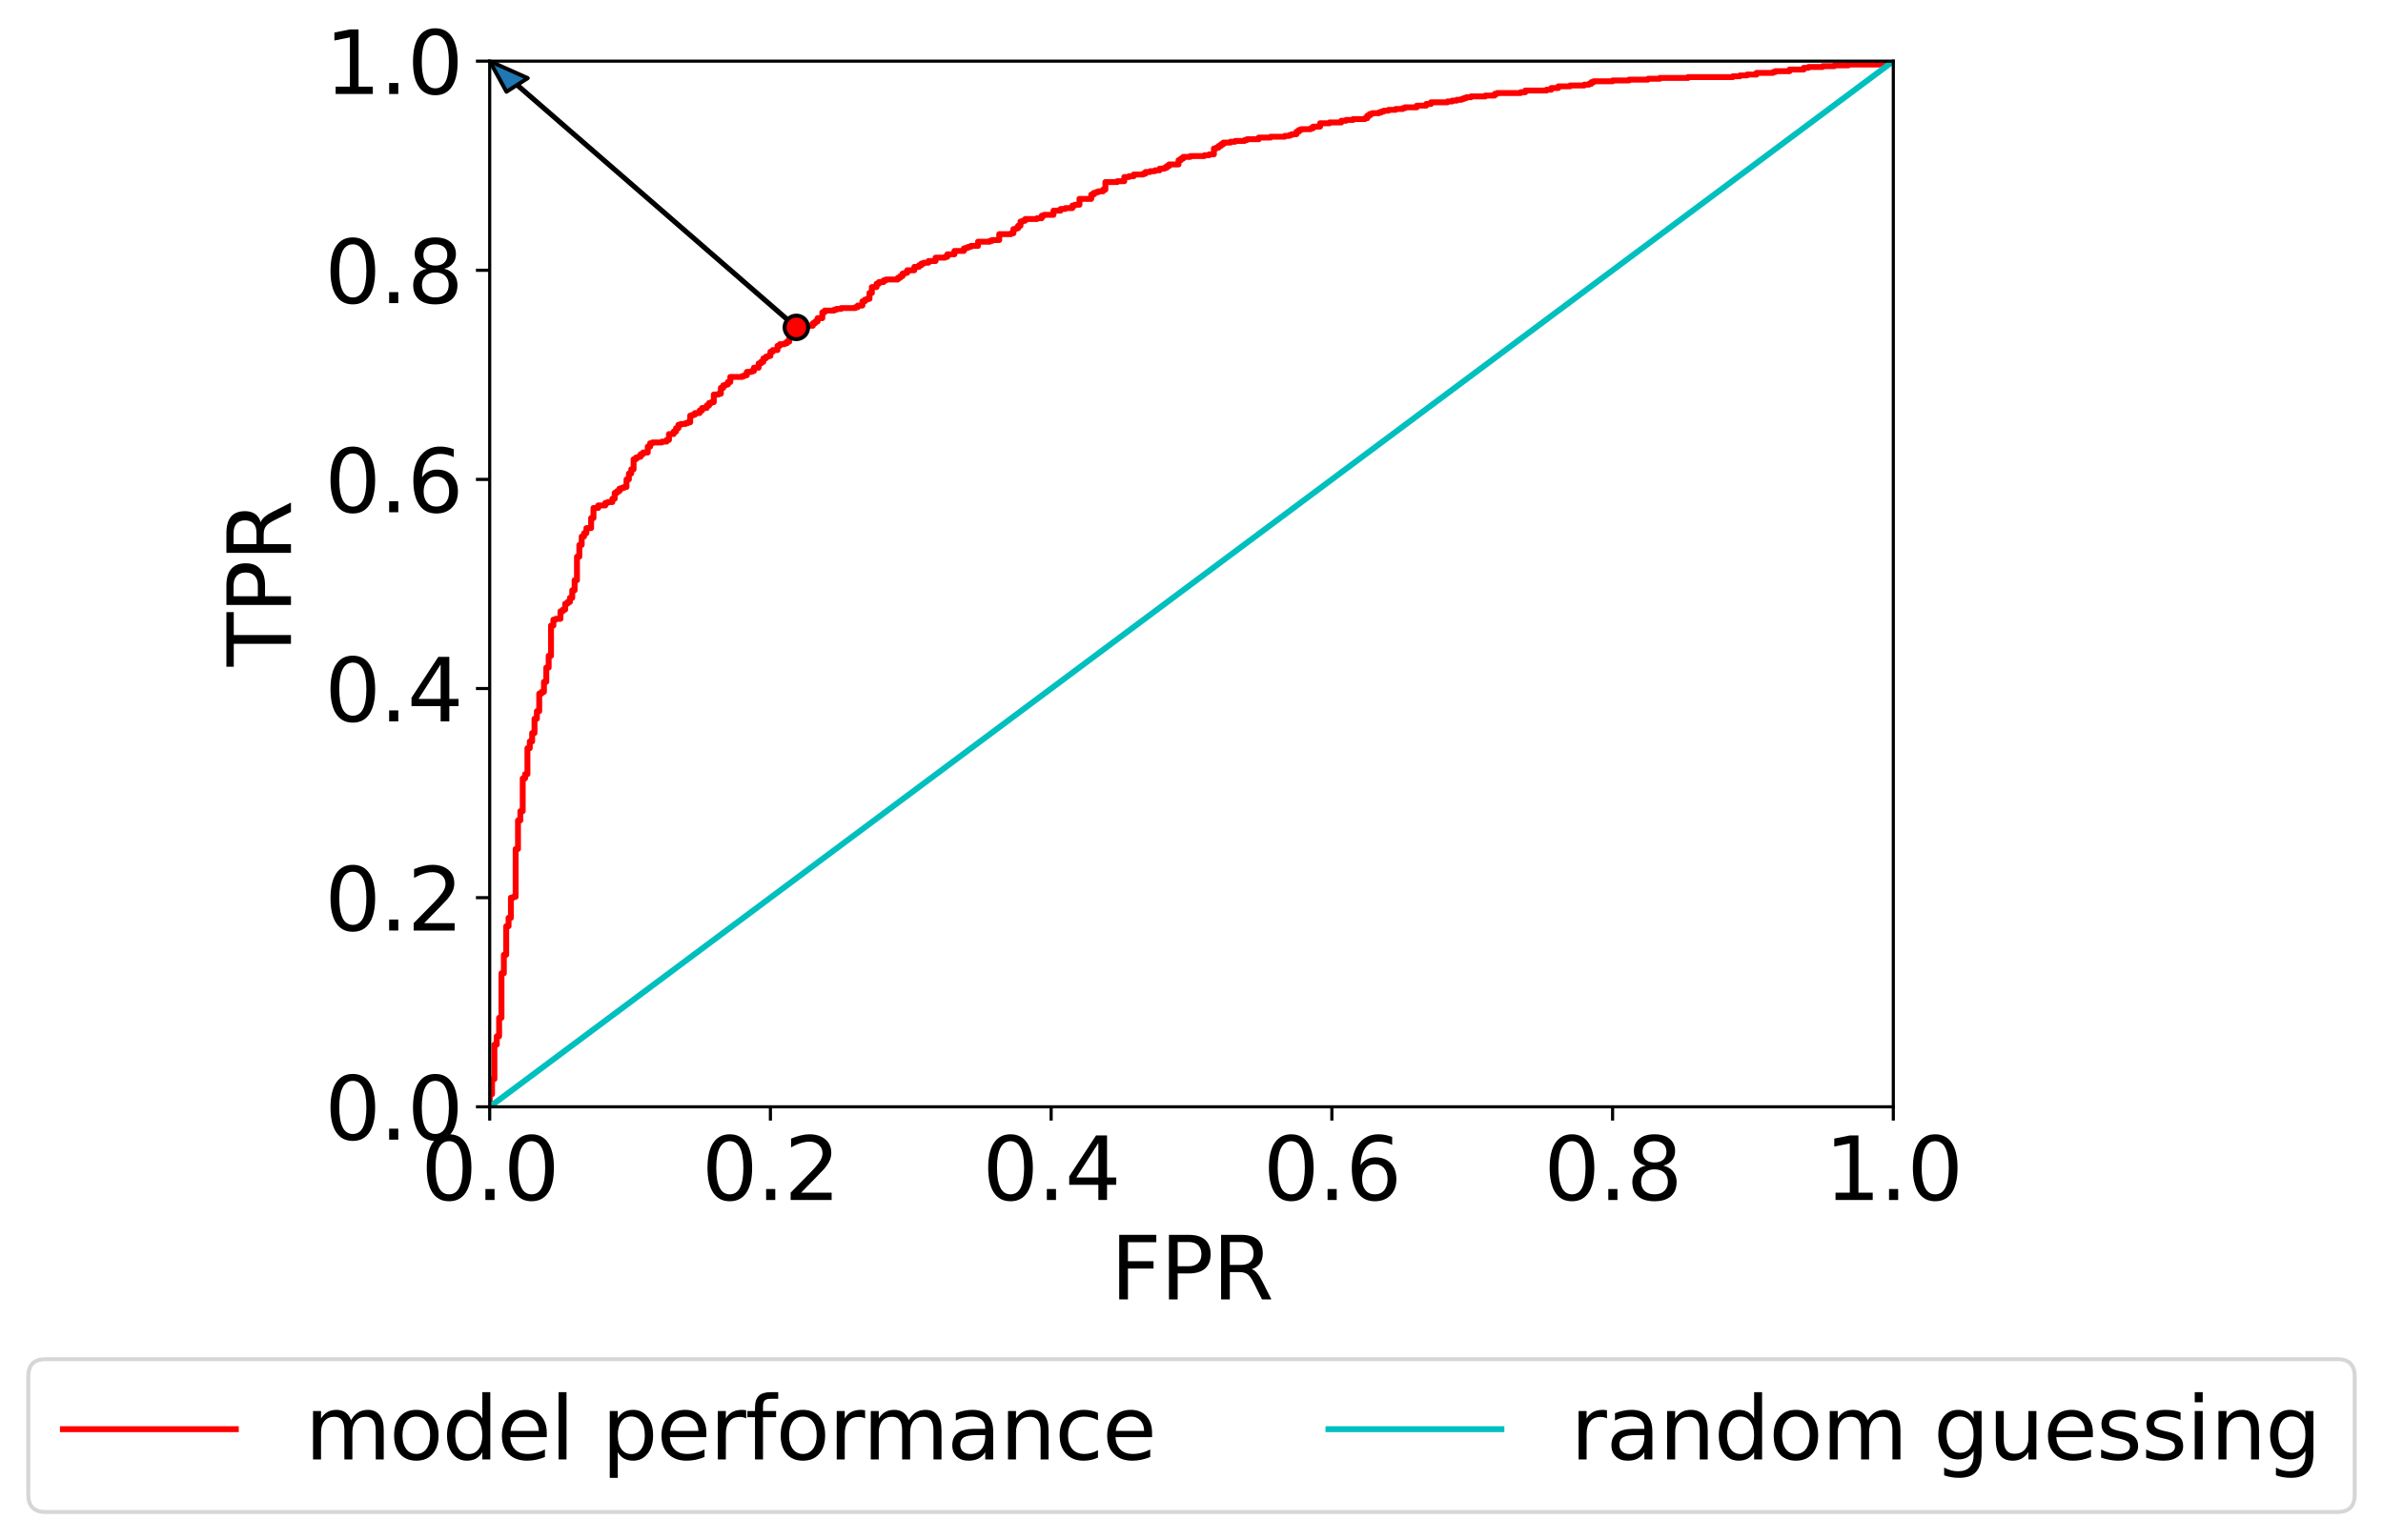 <?xml version="1.0" encoding="utf-8" standalone="no"?>
<!DOCTYPE svg PUBLIC "-//W3C//DTD SVG 1.1//EN"
  "http://www.w3.org/Graphics/SVG/1.1/DTD/svg11.dtd">
<svg xmlns:xlink="http://www.w3.org/1999/xlink" width="606.303pt" height="391.985pt" viewBox="0 0 606.303 391.985" xmlns="http://www.w3.org/2000/svg" version="1.1">
 <defs>
  <style type="text/css">*{stroke-linejoin: round; stroke-linecap: butt}</style>
 </defs>
 <g id="figure_1">
  <g id="patch_1">
   <path d="M -0 391.985 
L 606.303 391.985 
L 606.303 0 
L -0 0 
z
" style="fill: #ffffff"/>
  </g>
  <g id="axes_1">
   <g id="patch_2">
    <path d="M 124.592 281.67 
L 481.712 281.67 
L 481.712 15.558 
L 124.592 15.558 
z
" style="fill: #ffffff"/>
   </g>
   <g id="patch_3">
    <path d="M 124.592 15.558 
L 134.279 19.884 
L 131.704 21.53 
L 202.753 83.229 
L 202.482 83.402 
L 131.433 21.703 
L 128.858 23.35 
z
" clip-path="url(#p0cc6bc25bf)" style="fill: #1f77b4; stroke: #000000; stroke-linejoin: miter"/>
   </g>
   <g id="matplotlib.axis_1">
    <g id="xtick_1">
     <g id="line2d_1">
      <defs>
       <path id="m8f58a85fc0" d="M 0 0 
L 0 3.5 
" style="stroke: #000000; stroke-width: 0.8"/>
      </defs>
      <g>
       <use xlink:href="#m8f58a85fc0" x="124.592" y="281.67" style="stroke: #000000; stroke-width: 0.8"/>
      </g>
     </g>
     <g id="text_1">
      <!-- 0.0 -->
      <g transform="translate(107.098 305.387) scale(0.22 -0.22)">
       <defs>
        <path id="DejaVuSans-30" d="M 2034 4250 
Q 1547 4250 1301 3770 
Q 1056 3291 1056 2328 
Q 1056 1369 1301 889 
Q 1547 409 2034 409 
Q 2525 409 2770 889 
Q 3016 1369 3016 2328 
Q 3016 3291 2770 3770 
Q 2525 4250 2034 4250 
z
M 2034 4750 
Q 2819 4750 3233 4129 
Q 3647 3509 3647 2328 
Q 3647 1150 3233 529 
Q 2819 -91 2034 -91 
Q 1250 -91 836 529 
Q 422 1150 422 2328 
Q 422 3509 836 4129 
Q 1250 4750 2034 4750 
z
" transform="scale(0.016)"/>
        <path id="DejaVuSans-2e" d="M 684 794 
L 1344 794 
L 1344 0 
L 684 0 
L 684 794 
z
" transform="scale(0.016)"/>
       </defs>
       <use xlink:href="#DejaVuSans-30"/>
       <use xlink:href="#DejaVuSans-2e" x="63.623"/>
       <use xlink:href="#DejaVuSans-30" x="95.41"/>
      </g>
     </g>
    </g>
    <g id="xtick_2">
     <g id="line2d_2">
      <g>
       <use xlink:href="#m8f58a85fc0" x="196.016" y="281.67" style="stroke: #000000; stroke-width: 0.8"/>
      </g>
     </g>
     <g id="text_2">
      <!-- 0.2 -->
      <g transform="translate(178.522 305.387) scale(0.22 -0.22)">
       <defs>
        <path id="DejaVuSans-32" d="M 1228 531 
L 3431 531 
L 3431 0 
L 469 0 
L 469 531 
Q 828 903 1448 1529 
Q 2069 2156 2228 2338 
Q 2531 2678 2651 2914 
Q 2772 3150 2772 3378 
Q 2772 3750 2511 3984 
Q 2250 4219 1831 4219 
Q 1534 4219 1204 4116 
Q 875 4013 500 3803 
L 500 4441 
Q 881 4594 1212 4672 
Q 1544 4750 1819 4750 
Q 2544 4750 2975 4387 
Q 3406 4025 3406 3419 
Q 3406 3131 3298 2873 
Q 3191 2616 2906 2266 
Q 2828 2175 2409 1742 
Q 1991 1309 1228 531 
z
" transform="scale(0.016)"/>
       </defs>
       <use xlink:href="#DejaVuSans-30"/>
       <use xlink:href="#DejaVuSans-2e" x="63.623"/>
       <use xlink:href="#DejaVuSans-32" x="95.41"/>
      </g>
     </g>
    </g>
    <g id="xtick_3">
     <g id="line2d_3">
      <g>
       <use xlink:href="#m8f58a85fc0" x="267.44" y="281.67" style="stroke: #000000; stroke-width: 0.8"/>
      </g>
     </g>
     <g id="text_3">
      <!-- 0.4 -->
      <g transform="translate(249.946 305.387) scale(0.22 -0.22)">
       <defs>
        <path id="DejaVuSans-34" d="M 2419 4116 
L 825 1625 
L 2419 1625 
L 2419 4116 
z
M 2253 4666 
L 3047 4666 
L 3047 1625 
L 3713 1625 
L 3713 1100 
L 3047 1100 
L 3047 0 
L 2419 0 
L 2419 1100 
L 313 1100 
L 313 1709 
L 2253 4666 
z
" transform="scale(0.016)"/>
       </defs>
       <use xlink:href="#DejaVuSans-30"/>
       <use xlink:href="#DejaVuSans-2e" x="63.623"/>
       <use xlink:href="#DejaVuSans-34" x="95.41"/>
      </g>
     </g>
    </g>
    <g id="xtick_4">
     <g id="line2d_4">
      <g>
       <use xlink:href="#m8f58a85fc0" x="338.864" y="281.67" style="stroke: #000000; stroke-width: 0.8"/>
      </g>
     </g>
     <g id="text_4">
      <!-- 0.6 -->
      <g transform="translate(321.37 305.387) scale(0.22 -0.22)">
       <defs>
        <path id="DejaVuSans-36" d="M 2113 2584 
Q 1688 2584 1439 2293 
Q 1191 2003 1191 1497 
Q 1191 994 1439 701 
Q 1688 409 2113 409 
Q 2538 409 2786 701 
Q 3034 994 3034 1497 
Q 3034 2003 2786 2293 
Q 2538 2584 2113 2584 
z
M 3366 4563 
L 3366 3988 
Q 3128 4100 2886 4159 
Q 2644 4219 2406 4219 
Q 1781 4219 1451 3797 
Q 1122 3375 1075 2522 
Q 1259 2794 1537 2939 
Q 1816 3084 2150 3084 
Q 2853 3084 3261 2657 
Q 3669 2231 3669 1497 
Q 3669 778 3244 343 
Q 2819 -91 2113 -91 
Q 1303 -91 875 529 
Q 447 1150 447 2328 
Q 447 3434 972 4092 
Q 1497 4750 2381 4750 
Q 2619 4750 2861 4703 
Q 3103 4656 3366 4563 
z
" transform="scale(0.016)"/>
       </defs>
       <use xlink:href="#DejaVuSans-30"/>
       <use xlink:href="#DejaVuSans-2e" x="63.623"/>
       <use xlink:href="#DejaVuSans-36" x="95.41"/>
      </g>
     </g>
    </g>
    <g id="xtick_5">
     <g id="line2d_5">
      <g>
       <use xlink:href="#m8f58a85fc0" x="410.288" y="281.67" style="stroke: #000000; stroke-width: 0.8"/>
      </g>
     </g>
     <g id="text_5">
      <!-- 0.8 -->
      <g transform="translate(392.794 305.387) scale(0.22 -0.22)">
       <defs>
        <path id="DejaVuSans-38" d="M 2034 2216 
Q 1584 2216 1326 1975 
Q 1069 1734 1069 1313 
Q 1069 891 1326 650 
Q 1584 409 2034 409 
Q 2484 409 2743 651 
Q 3003 894 3003 1313 
Q 3003 1734 2745 1975 
Q 2488 2216 2034 2216 
z
M 1403 2484 
Q 997 2584 770 2862 
Q 544 3141 544 3541 
Q 544 4100 942 4425 
Q 1341 4750 2034 4750 
Q 2731 4750 3128 4425 
Q 3525 4100 3525 3541 
Q 3525 3141 3298 2862 
Q 3072 2584 2669 2484 
Q 3125 2378 3379 2068 
Q 3634 1759 3634 1313 
Q 3634 634 3220 271 
Q 2806 -91 2034 -91 
Q 1263 -91 848 271 
Q 434 634 434 1313 
Q 434 1759 690 2068 
Q 947 2378 1403 2484 
z
M 1172 3481 
Q 1172 3119 1398 2916 
Q 1625 2713 2034 2713 
Q 2441 2713 2670 2916 
Q 2900 3119 2900 3481 
Q 2900 3844 2670 4047 
Q 2441 4250 2034 4250 
Q 1625 4250 1398 4047 
Q 1172 3844 1172 3481 
z
" transform="scale(0.016)"/>
       </defs>
       <use xlink:href="#DejaVuSans-30"/>
       <use xlink:href="#DejaVuSans-2e" x="63.623"/>
       <use xlink:href="#DejaVuSans-38" x="95.41"/>
      </g>
     </g>
    </g>
    <g id="xtick_6">
     <g id="line2d_6">
      <g>
       <use xlink:href="#m8f58a85fc0" x="481.712" y="281.67" style="stroke: #000000; stroke-width: 0.8"/>
      </g>
     </g>
     <g id="text_6">
      <!-- 1.0 -->
      <g transform="translate(464.218 305.387) scale(0.22 -0.22)">
       <defs>
        <path id="DejaVuSans-31" d="M 794 531 
L 1825 531 
L 1825 4091 
L 703 3866 
L 703 4441 
L 1819 4666 
L 2450 4666 
L 2450 531 
L 3481 531 
L 3481 0 
L 794 0 
L 794 531 
z
" transform="scale(0.016)"/>
       </defs>
       <use xlink:href="#DejaVuSans-31"/>
       <use xlink:href="#DejaVuSans-2e" x="63.623"/>
       <use xlink:href="#DejaVuSans-30" x="95.41"/>
      </g>
     </g>
    </g>
    <g id="text_7">
     <!-- FPR -->
     <g transform="translate(282.549 330.679) scale(0.22 -0.22)">
      <defs>
       <path id="DejaVuSans-46" d="M 628 4666 
L 3309 4666 
L 3309 4134 
L 1259 4134 
L 1259 2759 
L 3109 2759 
L 3109 2228 
L 1259 2228 
L 1259 0 
L 628 0 
L 628 4666 
z
" transform="scale(0.016)"/>
       <path id="DejaVuSans-50" d="M 1259 4147 
L 1259 2394 
L 2053 2394 
Q 2494 2394 2734 2622 
Q 2975 2850 2975 3272 
Q 2975 3691 2734 3919 
Q 2494 4147 2053 4147 
L 1259 4147 
z
M 628 4666 
L 2053 4666 
Q 2838 4666 3239 4311 
Q 3641 3956 3641 3272 
Q 3641 2581 3239 2228 
Q 2838 1875 2053 1875 
L 1259 1875 
L 1259 0 
L 628 0 
L 628 4666 
z
" transform="scale(0.016)"/>
       <path id="DejaVuSans-52" d="M 2841 2188 
Q 3044 2119 3236 1894 
Q 3428 1669 3622 1275 
L 4263 0 
L 3584 0 
L 2988 1197 
Q 2756 1666 2539 1819 
Q 2322 1972 1947 1972 
L 1259 1972 
L 1259 0 
L 628 0 
L 628 4666 
L 2053 4666 
Q 2853 4666 3247 4331 
Q 3641 3997 3641 3322 
Q 3641 2881 3436 2590 
Q 3231 2300 2841 2188 
z
M 1259 4147 
L 1259 2491 
L 2053 2491 
Q 2509 2491 2742 2702 
Q 2975 2913 2975 3322 
Q 2975 3731 2742 3939 
Q 2509 4147 2053 4147 
L 1259 4147 
z
" transform="scale(0.016)"/>
      </defs>
      <use xlink:href="#DejaVuSans-46"/>
      <use xlink:href="#DejaVuSans-50" x="57.52"/>
      <use xlink:href="#DejaVuSans-52" x="117.822"/>
     </g>
    </g>
   </g>
   <g id="matplotlib.axis_2">
    <g id="ytick_1">
     <g id="line2d_7">
      <defs>
       <path id="m11c15351ba" d="M 0 0 
L -3.5 0 
" style="stroke: #000000; stroke-width: 0.8"/>
      </defs>
      <g>
       <use xlink:href="#m11c15351ba" x="124.592" y="281.67" style="stroke: #000000; stroke-width: 0.8"/>
      </g>
     </g>
     <g id="text_8">
      <!-- 0.0 -->
      <g transform="translate(82.605 290.029) scale(0.22 -0.22)">
       <use xlink:href="#DejaVuSans-30"/>
       <use xlink:href="#DejaVuSans-2e" x="63.623"/>
       <use xlink:href="#DejaVuSans-30" x="95.41"/>
      </g>
     </g>
    </g>
    <g id="ytick_2">
     <g id="line2d_8">
      <g>
       <use xlink:href="#m11c15351ba" x="124.592" y="228.448" style="stroke: #000000; stroke-width: 0.8"/>
      </g>
     </g>
     <g id="text_9">
      <!-- 0.2 -->
      <g transform="translate(82.605 236.806) scale(0.22 -0.22)">
       <use xlink:href="#DejaVuSans-30"/>
       <use xlink:href="#DejaVuSans-2e" x="63.623"/>
       <use xlink:href="#DejaVuSans-32" x="95.41"/>
      </g>
     </g>
    </g>
    <g id="ytick_3">
     <g id="line2d_9">
      <g>
       <use xlink:href="#m11c15351ba" x="124.592" y="175.225" style="stroke: #000000; stroke-width: 0.8"/>
      </g>
     </g>
     <g id="text_10">
      <!-- 0.4 -->
      <g transform="translate(82.605 183.584) scale(0.22 -0.22)">
       <use xlink:href="#DejaVuSans-30"/>
       <use xlink:href="#DejaVuSans-2e" x="63.623"/>
       <use xlink:href="#DejaVuSans-34" x="95.41"/>
      </g>
     </g>
    </g>
    <g id="ytick_4">
     <g id="line2d_10">
      <g>
       <use xlink:href="#m11c15351ba" x="124.592" y="122.003" style="stroke: #000000; stroke-width: 0.8"/>
      </g>
     </g>
     <g id="text_11">
      <!-- 0.6 -->
      <g transform="translate(82.605 130.361) scale(0.22 -0.22)">
       <use xlink:href="#DejaVuSans-30"/>
       <use xlink:href="#DejaVuSans-2e" x="63.623"/>
       <use xlink:href="#DejaVuSans-36" x="95.41"/>
      </g>
     </g>
    </g>
    <g id="ytick_5">
     <g id="line2d_11">
      <g>
       <use xlink:href="#m11c15351ba" x="124.592" y="68.781" style="stroke: #000000; stroke-width: 0.8"/>
      </g>
     </g>
     <g id="text_12">
      <!-- 0.8 -->
      <g transform="translate(82.605 77.139) scale(0.22 -0.22)">
       <use xlink:href="#DejaVuSans-30"/>
       <use xlink:href="#DejaVuSans-2e" x="63.623"/>
       <use xlink:href="#DejaVuSans-38" x="95.41"/>
      </g>
     </g>
    </g>
    <g id="ytick_6">
     <g id="line2d_12">
      <g>
       <use xlink:href="#m11c15351ba" x="124.592" y="15.558" style="stroke: #000000; stroke-width: 0.8"/>
      </g>
     </g>
     <g id="text_13">
      <!-- 1.0 -->
      <g transform="translate(82.605 23.917) scale(0.22 -0.22)">
       <use xlink:href="#DejaVuSans-31"/>
       <use xlink:href="#DejaVuSans-2e" x="63.623"/>
       <use xlink:href="#DejaVuSans-30" x="95.41"/>
      </g>
     </g>
    </g>
    <g id="text_14">
     <!-- TPR -->
     <g transform="translate(74.029 169.609) rotate(-90) scale(0.22 -0.22)">
      <defs>
       <path id="DejaVuSans-54" d="M -19 4666 
L 3928 4666 
L 3928 4134 
L 2272 4134 
L 2272 0 
L 1638 0 
L 1638 4134 
L -19 4134 
L -19 4666 
z
" transform="scale(0.016)"/>
      </defs>
      <use xlink:href="#DejaVuSans-54"/>
      <use xlink:href="#DejaVuSans-50" x="61.084"/>
      <use xlink:href="#DejaVuSans-52" x="121.387"/>
     </g>
    </g>
   </g>
   <g id="line2d_13">
    <path d="M 124.592 281.67 
L 124.592 278.464 
L 125.192 278.464 
L 125.192 274.617 
L 125.792 274.617 
L 125.792 265.853 
L 126.392 265.853 
L 126.392 263.716 
L 126.992 263.716 
L 126.992 259.013 
L 127.593 259.013 
L 127.593 247.685 
L 128.193 247.685 
L 128.193 242.983 
L 128.793 242.983 
L 128.793 235.715 
L 129.393 235.715 
L 129.393 233.578 
L 129.993 233.578 
L 129.993 228.448 
L 130.594 228.448 
L 130.594 228.234 
L 131.194 228.234 
L 131.194 216.051 
L 131.794 216.051 
L 131.794 208.783 
L 132.394 208.783 
L 132.394 206.432 
L 132.994 206.432 
L 132.994 198.096 
L 133.595 198.096 
L 133.595 197.027 
L 134.195 197.027 
L 134.195 190.401 
L 134.795 190.401 
L 134.795 188.691 
L 135.395 188.691 
L 135.395 186.554 
L 135.995 186.554 
L 135.995 182.92 
L 136.596 182.92 
L 136.596 180.997 
L 137.196 180.997 
L 137.196 176.508 
L 137.796 176.508 
L 137.796 176.08 
L 138.396 176.08 
L 138.396 173.516 
L 138.996 173.516 
L 138.996 169.882 
L 139.597 169.882 
L 139.597 166.889 
L 140.197 166.889 
L 140.197 159.195 
L 140.797 159.195 
L 140.797 157.698 
L 141.397 157.698 
L 141.397 157.485 
L 142.598 157.485 
L 142.598 155.561 
L 143.198 155.561 
L 143.198 155.133 
L 143.798 155.133 
L 143.798 153.637 
L 144.398 153.637 
L 144.398 153.21 
L 144.998 153.21 
L 144.998 152.141 
L 145.599 152.141 
L 145.599 150.217 
L 146.199 150.217 
L 146.199 147.652 
L 146.799 147.652 
L 146.799 141.668 
L 147.399 141.668 
L 147.399 138.675 
L 147.999 138.675 
L 147.999 136.538 
L 148.6 136.538 
L 148.6 135.683 
L 149.2 135.683 
L 149.2 134.4 
L 150.4 134.4 
L 150.4 131.835 
L 151 131.835 
L 151 129.27 
L 152.201 129.27 
L 152.201 128.629 
L 154.001 128.629 
L 154.001 127.988 
L 154.602 127.988 
L 154.602 127.774 
L 155.802 127.774 
L 155.802 126.919 
L 156.402 126.919 
L 156.402 125.423 
L 157.002 125.423 
L 157.002 124.996 
L 157.603 124.996 
L 157.603 124.354 
L 158.203 124.354 
L 158.203 124.141 
L 158.803 124.141 
L 158.803 123.927 
L 159.403 123.927 
L 159.403 122.003 
L 160.003 122.003 
L 160.003 120.507 
L 160.604 120.507 
L 160.604 119.438 
L 161.204 119.438 
L 161.204 116.873 
L 161.804 116.873 
L 161.804 116.446 
L 162.404 116.446 
L 162.404 116.232 
L 163.004 116.232 
L 163.004 115.591 
L 163.605 115.591 
L 163.605 115.163 
L 164.805 115.163 
L 164.805 113.667 
L 165.405 113.667 
L 165.405 112.812 
L 166.005 112.812 
L 166.005 112.598 
L 168.406 112.598 
L 168.406 112.385 
L 169.607 112.385 
L 169.607 111.957 
L 170.207 111.957 
L 170.207 110.461 
L 171.407 110.461 
L 171.407 109.82 
L 172.007 109.82 
L 172.007 108.965 
L 172.608 108.965 
L 172.608 108.11 
L 173.208 108.11 
L 173.208 107.896 
L 174.408 107.896 
L 174.408 107.682 
L 175.009 107.682 
L 175.009 107.468 
L 175.609 107.468 
L 175.609 105.758 
L 176.209 105.758 
L 176.209 105.545 
L 176.809 105.545 
L 176.809 105.117 
L 178.01 105.117 
L 178.01 104.476 
L 178.61 104.476 
L 178.61 103.835 
L 179.81 103.835 
L 179.81 103.194 
L 180.41 103.194 
L 180.41 102.552 
L 181.011 102.552 
L 181.011 102.339 
L 181.611 102.339 
L 181.611 100.415 
L 182.811 100.415 
L 182.811 100.201 
L 183.411 100.201 
L 183.411 98.705 
L 184.012 98.705 
L 184.012 98.064 
L 184.612 98.064 
L 184.612 97.85 
L 185.212 97.85 
L 185.212 97.209 
L 185.812 97.209 
L 185.812 95.926 
L 188.813 95.926 
L 188.813 95.712 
L 189.413 95.712 
L 189.413 95.499 
L 190.014 95.499 
L 190.014 94.644 
L 191.214 94.644 
L 191.214 94.43 
L 191.814 94.43 
L 191.814 93.575 
L 193.015 93.575 
L 193.015 92.506 
L 193.615 92.506 
L 193.615 92.079 
L 194.215 92.079 
L 194.215 91.224 
L 194.815 91.224 
L 194.815 90.796 
L 195.415 90.796 
L 195.415 90.583 
L 196.016 90.583 
L 196.016 89.514 
L 196.616 89.514 
L 196.616 89.086 
L 197.816 89.086 
L 197.816 88.018 
L 198.416 88.018 
L 198.416 87.59 
L 199.617 87.59 
L 199.617 87.376 
L 200.217 87.376 
L 200.217 86.949 
L 200.817 86.949 
L 200.817 85.88 
L 201.417 85.88 
L 201.417 84.812 
L 202.018 84.812 
L 202.018 83.957 
L 202.618 83.957 
L 202.618 83.315 
L 204.418 83.315 
L 204.418 82.888 
L 206.819 82.888 
L 206.819 82.247 
L 207.419 82.247 
L 207.419 81.819 
L 208.02 81.819 
L 208.02 80.964 
L 209.22 80.964 
L 209.22 79.468 
L 209.82 79.468 
L 209.82 79.04 
L 212.221 79.04 
L 212.221 78.827 
L 212.821 78.827 
L 212.821 78.613 
L 214.022 78.613 
L 214.022 78.399 
L 217.623 78.399 
L 217.623 78.185 
L 218.223 78.185 
L 218.223 77.758 
L 219.423 77.758 
L 219.423 76.689 
L 220.024 76.689 
L 220.024 76.262 
L 220.624 76.262 
L 220.624 76.048 
L 221.224 76.048 
L 221.224 74.552 
L 221.824 74.552 
L 221.824 73.056 
L 223.025 73.056 
L 223.025 72.201 
L 223.625 72.201 
L 223.625 71.773 
L 224.825 71.773 
L 224.825 71.346 
L 225.425 71.346 
L 225.425 71.132 
L 228.426 71.132 
L 228.426 70.704 
L 229.027 70.704 
L 229.027 70.277 
L 229.627 70.277 
L 229.627 69.636 
L 230.227 69.636 
L 230.227 69.422 
L 230.827 69.422 
L 230.827 68.781 
L 232.628 68.781 
L 232.628 67.926 
L 233.828 67.926 
L 233.828 67.498 
L 234.428 67.498 
L 234.428 67.071 
L 235.029 67.071 
L 235.029 66.857 
L 236.229 66.857 
L 236.229 66.429 
L 238.03 66.429 
L 238.03 65.575 
L 240.43 65.575 
L 240.43 65.361 
L 241.031 65.361 
L 241.031 64.72 
L 242.831 64.72 
L 242.831 63.865 
L 245.232 63.865 
L 245.232 63.223 
L 245.832 63.223 
L 245.832 63.01 
L 246.433 63.01 
L 246.433 62.796 
L 247.033 62.796 
L 247.033 62.582 
L 248.833 62.582 
L 248.833 61.513 
L 251.834 61.513 
L 251.834 61.3 
L 252.435 61.3 
L 252.435 61.086 
L 254.235 61.086 
L 254.235 59.59 
L 257.236 59.59 
L 257.236 59.376 
L 257.836 59.376 
L 257.836 58.307 
L 258.437 58.307 
L 258.437 58.093 
L 259.037 58.093 
L 259.037 57.452 
L 259.637 57.452 
L 259.637 56.383 
L 260.237 56.383 
L 260.237 56.17 
L 260.837 56.17 
L 260.837 55.742 
L 263.838 55.742 
L 263.838 55.529 
L 265.039 55.529 
L 265.039 54.887 
L 265.639 54.887 
L 265.639 54.674 
L 268.04 54.674 
L 268.04 53.605 
L 269.84 53.605 
L 269.84 53.177 
L 271.041 53.177 
L 271.041 52.964 
L 272.841 52.964 
L 272.841 52.322 
L 273.442 52.322 
L 273.442 52.109 
L 274.642 52.109 
L 274.642 50.612 
L 277.643 50.612 
L 277.643 49.544 
L 278.243 49.544 
L 278.243 49.116 
L 278.843 49.116 
L 278.843 48.902 
L 279.444 48.902 
L 279.444 48.689 
L 280.644 48.689 
L 280.644 48.261 
L 281.244 48.261 
L 281.244 46.338 
L 284.245 46.338 
L 284.245 46.124 
L 286.046 46.124 
L 286.046 45.055 
L 287.246 45.055 
L 287.246 44.841 
L 288.447 44.841 
L 288.447 44.414 
L 290.847 44.414 
L 290.847 44.2 
L 291.448 44.2 
L 291.448 43.773 
L 292.648 43.773 
L 292.648 43.559 
L 293.848 43.559 
L 293.848 43.345 
L 295.049 43.345 
L 295.049 42.918 
L 296.249 42.918 
L 296.249 42.704 
L 296.849 42.704 
L 296.849 42.276 
L 297.45 42.276 
L 297.45 41.849 
L 299.85 41.849 
L 299.85 40.78 
L 300.451 40.78 
L 300.451 40.353 
L 301.051 40.353 
L 301.051 39.925 
L 302.851 39.925 
L 302.851 39.711 
L 306.453 39.711 
L 306.453 39.498 
L 307.653 39.498 
L 307.653 39.284 
L 308.853 39.284 
L 308.853 37.788 
L 309.454 37.788 
L 309.454 37.574 
L 310.054 37.574 
L 310.054 37.146 
L 310.654 37.146 
L 310.654 36.719 
L 311.254 36.719 
L 311.254 36.292 
L 313.055 36.292 
L 313.055 36.078 
L 314.255 36.078 
L 314.255 35.864 
L 316.656 35.864 
L 316.656 35.65 
L 317.256 35.65 
L 317.256 35.437 
L 320.257 35.437 
L 320.257 35.009 
L 323.258 35.009 
L 323.258 34.795 
L 326.86 34.795 
L 326.86 34.582 
L 328.06 34.582 
L 328.06 34.368 
L 328.66 34.368 
L 328.66 34.154 
L 329.861 34.154 
L 329.861 33.513 
L 330.461 33.513 
L 330.461 33.085 
L 331.061 33.085 
L 331.061 32.872 
L 333.462 32.872 
L 333.462 32.658 
L 334.062 32.658 
L 334.062 32.23 
L 335.863 32.23 
L 335.863 31.375 
L 338.263 31.375 
L 338.263 31.162 
L 341.264 31.162 
L 341.264 30.734 
L 342.465 30.734 
L 342.465 30.52 
L 344.265 30.52 
L 344.265 30.307 
L 347.266 30.307 
L 347.266 30.093 
L 347.867 30.093 
L 347.867 29.452 
L 348.467 29.452 
L 348.467 29.024 
L 349.067 29.024 
L 349.067 28.81 
L 350.868 28.81 
L 350.868 28.597 
L 351.468 28.597 
L 351.468 28.383 
L 352.068 28.383 
L 352.068 28.169 
L 353.268 28.169 
L 353.268 27.955 
L 355.069 27.955 
L 355.069 27.742 
L 356.87 27.742 
L 356.87 27.528 
L 357.47 27.528 
L 357.47 27.314 
L 360.471 27.314 
L 360.471 26.887 
L 362.872 26.887 
L 362.872 26.459 
L 364.072 26.459 
L 364.072 26.032 
L 368.273 26.032 
L 368.273 25.818 
L 369.474 25.818 
L 369.474 25.604 
L 370.674 25.604 
L 370.674 25.391 
L 371.875 25.391 
L 371.875 25.177 
L 372.475 25.177 
L 372.475 24.963 
L 373.075 24.963 
L 373.075 24.749 
L 374.275 24.749 
L 374.275 24.536 
L 377.877 24.536 
L 377.877 24.322 
L 380.277 24.322 
L 380.277 23.894 
L 380.878 23.894 
L 380.878 23.681 
L 386.88 23.681 
L 386.88 23.467 
L 388.08 23.467 
L 388.08 23.039 
L 393.482 23.039 
L 393.482 22.826 
L 394.682 22.826 
L 394.682 22.398 
L 396.483 22.398 
L 396.483 21.971 
L 399.484 21.971 
L 399.484 21.757 
L 403.085 21.757 
L 403.085 21.543 
L 404.286 21.543 
L 404.286 21.329 
L 404.886 21.329 
L 404.886 20.902 
L 405.486 20.902 
L 405.486 20.688 
L 410.288 20.688 
L 410.288 20.474 
L 414.489 20.474 
L 414.489 20.261 
L 419.291 20.261 
L 419.291 20.047 
L 422.292 20.047 
L 422.292 19.833 
L 429.494 19.833 
L 429.494 19.619 
L 440.898 19.619 
L 440.898 19.406 
L 442.698 19.406 
L 442.698 19.192 
L 444.499 19.192 
L 444.499 18.978 
L 446.9 18.978 
L 446.9 18.551 
L 451.101 18.551 
L 451.101 18.337 
L 451.701 18.337 
L 451.701 18.123 
L 455.303 18.123 
L 455.303 17.696 
L 458.904 17.696 
L 458.904 17.268 
L 460.104 17.268 
L 460.104 17.054 
L 463.706 17.054 
L 463.706 16.841 
L 466.707 16.841 
L 466.707 16.627 
L 470.308 16.627 
L 470.308 16.413 
L 478.11 16.413 
L 478.11 16.2 
L 479.311 16.2 
L 479.311 15.986 
L 479.911 15.986 
L 479.911 15.772 
L 481.111 15.772 
L 481.111 15.558 
L 481.712 15.558 
L 481.712 15.558 
" clip-path="url(#p0cc6bc25bf)" style="fill: none; stroke: #ff0000; stroke-width: 1.5; stroke-linecap: square"/>
   </g>
   <g id="line2d_14">
    <defs>
     <path id="mce3904ec0b" d="M 0 3 
C 0.796 3 1.559 2.684 2.121 2.121 
C 2.684 1.559 3 0.796 3 0 
C 3 -0.796 2.684 -1.559 2.121 -2.121 
C 1.559 -2.684 0.796 -3 0 -3 
C -0.796 -3 -1.559 -2.684 -2.121 -2.121 
C -2.684 -1.559 -3 -0.796 -3 0 
C -3 0.796 -2.684 1.559 -2.121 2.121 
C -1.559 2.684 -0.796 3 0 3 
z
" style="stroke: #000000"/>
    </defs>
    <g clip-path="url(#p0cc6bc25bf)">
     <use xlink:href="#mce3904ec0b" x="202.618" y="83.315" style="fill: #ff0000; stroke: #000000"/>
    </g>
   </g>
   <g id="line2d_15">
    <path d="M 124.592 281.67 
L 481.712 15.558 
" clip-path="url(#p0cc6bc25bf)" style="fill: none; stroke: #00bfbf; stroke-width: 1.5; stroke-linecap: square"/>
   </g>
   <g id="patch_4">
    <path d="M 124.592 281.67 
L 124.592 15.558 
" style="fill: none; stroke: #000000; stroke-width: 0.8; stroke-linejoin: miter; stroke-linecap: square"/>
   </g>
   <g id="patch_5">
    <path d="M 481.712 281.67 
L 481.712 15.558 
" style="fill: none; stroke: #000000; stroke-width: 0.8; stroke-linejoin: miter; stroke-linecap: square"/>
   </g>
   <g id="patch_6">
    <path d="M 124.592 281.67 
L 481.712 281.67 
" style="fill: none; stroke: #000000; stroke-width: 0.8; stroke-linejoin: miter; stroke-linecap: square"/>
   </g>
   <g id="patch_7">
    <path d="M 124.592 15.558 
L 481.712 15.558 
" style="fill: none; stroke: #000000; stroke-width: 0.8; stroke-linejoin: miter; stroke-linecap: square"/>
   </g>
   <g id="legend_1">
    <g id="patch_8">
     <path d="M 11.6 384.785 
L 594.703 384.785 
Q 599.103 384.785 599.103 380.385 
L 599.103 350.293 
Q 599.103 345.893 594.703 345.893 
L 11.6 345.893 
Q 7.2 345.893 7.2 350.293 
L 7.2 380.385 
Q 7.2 384.785 11.6 384.785 
z
" style="fill: #ffffff; opacity: 0.8; stroke: #cccccc; stroke-linejoin: miter"/>
    </g>
    <g id="line2d_16">
     <path d="M 16 363.709 
L 38 363.709 
L 60 363.709 
" style="fill: none; stroke: #ff0000; stroke-width: 1.5; stroke-linecap: square"/>
    </g>
    <g id="text_15">
     <!-- model performance -->
     <g transform="translate(77.6 371.409) scale(0.22 -0.22)">
      <defs>
       <path id="DejaVuSans-6d" d="M 3328 2828 
Q 3544 3216 3844 3400 
Q 4144 3584 4550 3584 
Q 5097 3584 5394 3201 
Q 5691 2819 5691 2113 
L 5691 0 
L 5113 0 
L 5113 2094 
Q 5113 2597 4934 2840 
Q 4756 3084 4391 3084 
Q 3944 3084 3684 2787 
Q 3425 2491 3425 1978 
L 3425 0 
L 2847 0 
L 2847 2094 
Q 2847 2600 2669 2842 
Q 2491 3084 2119 3084 
Q 1678 3084 1418 2786 
Q 1159 2488 1159 1978 
L 1159 0 
L 581 0 
L 581 3500 
L 1159 3500 
L 1159 2956 
Q 1356 3278 1631 3431 
Q 1906 3584 2284 3584 
Q 2666 3584 2933 3390 
Q 3200 3197 3328 2828 
z
" transform="scale(0.016)"/>
       <path id="DejaVuSans-6f" d="M 1959 3097 
Q 1497 3097 1228 2736 
Q 959 2375 959 1747 
Q 959 1119 1226 758 
Q 1494 397 1959 397 
Q 2419 397 2687 759 
Q 2956 1122 2956 1747 
Q 2956 2369 2687 2733 
Q 2419 3097 1959 3097 
z
M 1959 3584 
Q 2709 3584 3137 3096 
Q 3566 2609 3566 1747 
Q 3566 888 3137 398 
Q 2709 -91 1959 -91 
Q 1206 -91 779 398 
Q 353 888 353 1747 
Q 353 2609 779 3096 
Q 1206 3584 1959 3584 
z
" transform="scale(0.016)"/>
       <path id="DejaVuSans-64" d="M 2906 2969 
L 2906 4863 
L 3481 4863 
L 3481 0 
L 2906 0 
L 2906 525 
Q 2725 213 2448 61 
Q 2172 -91 1784 -91 
Q 1150 -91 751 415 
Q 353 922 353 1747 
Q 353 2572 751 3078 
Q 1150 3584 1784 3584 
Q 2172 3584 2448 3432 
Q 2725 3281 2906 2969 
z
M 947 1747 
Q 947 1113 1208 752 
Q 1469 391 1925 391 
Q 2381 391 2643 752 
Q 2906 1113 2906 1747 
Q 2906 2381 2643 2742 
Q 2381 3103 1925 3103 
Q 1469 3103 1208 2742 
Q 947 2381 947 1747 
z
" transform="scale(0.016)"/>
       <path id="DejaVuSans-65" d="M 3597 1894 
L 3597 1613 
L 953 1613 
Q 991 1019 1311 708 
Q 1631 397 2203 397 
Q 2534 397 2845 478 
Q 3156 559 3463 722 
L 3463 178 
Q 3153 47 2828 -22 
Q 2503 -91 2169 -91 
Q 1331 -91 842 396 
Q 353 884 353 1716 
Q 353 2575 817 3079 
Q 1281 3584 2069 3584 
Q 2775 3584 3186 3129 
Q 3597 2675 3597 1894 
z
M 3022 2063 
Q 3016 2534 2758 2815 
Q 2500 3097 2075 3097 
Q 1594 3097 1305 2825 
Q 1016 2553 972 2059 
L 3022 2063 
z
" transform="scale(0.016)"/>
       <path id="DejaVuSans-6c" d="M 603 4863 
L 1178 4863 
L 1178 0 
L 603 0 
L 603 4863 
z
" transform="scale(0.016)"/>
       <path id="DejaVuSans-20" transform="scale(0.016)"/>
       <path id="DejaVuSans-70" d="M 1159 525 
L 1159 -1331 
L 581 -1331 
L 581 3500 
L 1159 3500 
L 1159 2969 
Q 1341 3281 1617 3432 
Q 1894 3584 2278 3584 
Q 2916 3584 3314 3078 
Q 3713 2572 3713 1747 
Q 3713 922 3314 415 
Q 2916 -91 2278 -91 
Q 1894 -91 1617 61 
Q 1341 213 1159 525 
z
M 3116 1747 
Q 3116 2381 2855 2742 
Q 2594 3103 2138 3103 
Q 1681 3103 1420 2742 
Q 1159 2381 1159 1747 
Q 1159 1113 1420 752 
Q 1681 391 2138 391 
Q 2594 391 2855 752 
Q 3116 1113 3116 1747 
z
" transform="scale(0.016)"/>
       <path id="DejaVuSans-72" d="M 2631 2963 
Q 2534 3019 2420 3045 
Q 2306 3072 2169 3072 
Q 1681 3072 1420 2755 
Q 1159 2438 1159 1844 
L 1159 0 
L 581 0 
L 581 3500 
L 1159 3500 
L 1159 2956 
Q 1341 3275 1631 3429 
Q 1922 3584 2338 3584 
Q 2397 3584 2469 3576 
Q 2541 3569 2628 3553 
L 2631 2963 
z
" transform="scale(0.016)"/>
       <path id="DejaVuSans-66" d="M 2375 4863 
L 2375 4384 
L 1825 4384 
Q 1516 4384 1395 4259 
Q 1275 4134 1275 3809 
L 1275 3500 
L 2222 3500 
L 2222 3053 
L 1275 3053 
L 1275 0 
L 697 0 
L 697 3053 
L 147 3053 
L 147 3500 
L 697 3500 
L 697 3744 
Q 697 4328 969 4595 
Q 1241 4863 1831 4863 
L 2375 4863 
z
" transform="scale(0.016)"/>
       <path id="DejaVuSans-61" d="M 2194 1759 
Q 1497 1759 1228 1600 
Q 959 1441 959 1056 
Q 959 750 1161 570 
Q 1363 391 1709 391 
Q 2188 391 2477 730 
Q 2766 1069 2766 1631 
L 2766 1759 
L 2194 1759 
z
M 3341 1997 
L 3341 0 
L 2766 0 
L 2766 531 
Q 2569 213 2275 61 
Q 1981 -91 1556 -91 
Q 1019 -91 701 211 
Q 384 513 384 1019 
Q 384 1609 779 1909 
Q 1175 2209 1959 2209 
L 2766 2209 
L 2766 2266 
Q 2766 2663 2505 2880 
Q 2244 3097 1772 3097 
Q 1472 3097 1187 3025 
Q 903 2953 641 2809 
L 641 3341 
Q 956 3463 1253 3523 
Q 1550 3584 1831 3584 
Q 2591 3584 2966 3190 
Q 3341 2797 3341 1997 
z
" transform="scale(0.016)"/>
       <path id="DejaVuSans-6e" d="M 3513 2113 
L 3513 0 
L 2938 0 
L 2938 2094 
Q 2938 2591 2744 2837 
Q 2550 3084 2163 3084 
Q 1697 3084 1428 2787 
Q 1159 2491 1159 1978 
L 1159 0 
L 581 0 
L 581 3500 
L 1159 3500 
L 1159 2956 
Q 1366 3272 1645 3428 
Q 1925 3584 2291 3584 
Q 2894 3584 3203 3211 
Q 3513 2838 3513 2113 
z
" transform="scale(0.016)"/>
       <path id="DejaVuSans-63" d="M 3122 3366 
L 3122 2828 
Q 2878 2963 2633 3030 
Q 2388 3097 2138 3097 
Q 1578 3097 1268 2742 
Q 959 2388 959 1747 
Q 959 1106 1268 751 
Q 1578 397 2138 397 
Q 2388 397 2633 464 
Q 2878 531 3122 666 
L 3122 134 
Q 2881 22 2623 -34 
Q 2366 -91 2075 -91 
Q 1284 -91 818 406 
Q 353 903 353 1747 
Q 353 2603 823 3093 
Q 1294 3584 2113 3584 
Q 2378 3584 2631 3529 
Q 2884 3475 3122 3366 
z
" transform="scale(0.016)"/>
      </defs>
      <use xlink:href="#DejaVuSans-6d"/>
      <use xlink:href="#DejaVuSans-6f" x="97.412"/>
      <use xlink:href="#DejaVuSans-64" x="158.594"/>
      <use xlink:href="#DejaVuSans-65" x="222.07"/>
      <use xlink:href="#DejaVuSans-6c" x="283.594"/>
      <use xlink:href="#DejaVuSans-20" x="311.377"/>
      <use xlink:href="#DejaVuSans-70" x="343.164"/>
      <use xlink:href="#DejaVuSans-65" x="406.641"/>
      <use xlink:href="#DejaVuSans-72" x="468.164"/>
      <use xlink:href="#DejaVuSans-66" x="509.277"/>
      <use xlink:href="#DejaVuSans-6f" x="544.482"/>
      <use xlink:href="#DejaVuSans-72" x="605.664"/>
      <use xlink:href="#DejaVuSans-6d" x="645.027"/>
      <use xlink:href="#DejaVuSans-61" x="742.439"/>
      <use xlink:href="#DejaVuSans-6e" x="803.719"/>
      <use xlink:href="#DejaVuSans-63" x="867.098"/>
      <use xlink:href="#DejaVuSans-65" x="922.078"/>
     </g>
    </g>
    <g id="line2d_17">
     <path d="M 337.998 363.709 
L 359.998 363.709 
L 381.998 363.709 
" style="fill: none; stroke: #00bfbf; stroke-width: 1.5; stroke-linecap: square"/>
    </g>
    <g id="text_16">
     <!-- random guessing -->
     <g transform="translate(399.598 371.409) scale(0.22 -0.22)">
      <defs>
       <path id="DejaVuSans-67" d="M 2906 1791 
Q 2906 2416 2648 2759 
Q 2391 3103 1925 3103 
Q 1463 3103 1205 2759 
Q 947 2416 947 1791 
Q 947 1169 1205 825 
Q 1463 481 1925 481 
Q 2391 481 2648 825 
Q 2906 1169 2906 1791 
z
M 3481 434 
Q 3481 -459 3084 -895 
Q 2688 -1331 1869 -1331 
Q 1566 -1331 1297 -1286 
Q 1028 -1241 775 -1147 
L 775 -588 
Q 1028 -725 1275 -790 
Q 1522 -856 1778 -856 
Q 2344 -856 2625 -561 
Q 2906 -266 2906 331 
L 2906 616 
Q 2728 306 2450 153 
Q 2172 0 1784 0 
Q 1141 0 747 490 
Q 353 981 353 1791 
Q 353 2603 747 3093 
Q 1141 3584 1784 3584 
Q 2172 3584 2450 3431 
Q 2728 3278 2906 2969 
L 2906 3500 
L 3481 3500 
L 3481 434 
z
" transform="scale(0.016)"/>
       <path id="DejaVuSans-75" d="M 544 1381 
L 544 3500 
L 1119 3500 
L 1119 1403 
Q 1119 906 1312 657 
Q 1506 409 1894 409 
Q 2359 409 2629 706 
Q 2900 1003 2900 1516 
L 2900 3500 
L 3475 3500 
L 3475 0 
L 2900 0 
L 2900 538 
Q 2691 219 2414 64 
Q 2138 -91 1772 -91 
Q 1169 -91 856 284 
Q 544 659 544 1381 
z
M 1991 3584 
L 1991 3584 
z
" transform="scale(0.016)"/>
       <path id="DejaVuSans-73" d="M 2834 3397 
L 2834 2853 
Q 2591 2978 2328 3040 
Q 2066 3103 1784 3103 
Q 1356 3103 1142 2972 
Q 928 2841 928 2578 
Q 928 2378 1081 2264 
Q 1234 2150 1697 2047 
L 1894 2003 
Q 2506 1872 2764 1633 
Q 3022 1394 3022 966 
Q 3022 478 2636 193 
Q 2250 -91 1575 -91 
Q 1294 -91 989 -36 
Q 684 19 347 128 
L 347 722 
Q 666 556 975 473 
Q 1284 391 1588 391 
Q 1994 391 2212 530 
Q 2431 669 2431 922 
Q 2431 1156 2273 1281 
Q 2116 1406 1581 1522 
L 1381 1569 
Q 847 1681 609 1914 
Q 372 2147 372 2553 
Q 372 3047 722 3315 
Q 1072 3584 1716 3584 
Q 2034 3584 2315 3537 
Q 2597 3491 2834 3397 
z
" transform="scale(0.016)"/>
       <path id="DejaVuSans-69" d="M 603 3500 
L 1178 3500 
L 1178 0 
L 603 0 
L 603 3500 
z
M 603 4863 
L 1178 4863 
L 1178 4134 
L 603 4134 
L 603 4863 
z
" transform="scale(0.016)"/>
      </defs>
      <use xlink:href="#DejaVuSans-72"/>
      <use xlink:href="#DejaVuSans-61" x="41.113"/>
      <use xlink:href="#DejaVuSans-6e" x="102.393"/>
      <use xlink:href="#DejaVuSans-64" x="165.771"/>
      <use xlink:href="#DejaVuSans-6f" x="229.248"/>
      <use xlink:href="#DejaVuSans-6d" x="290.43"/>
      <use xlink:href="#DejaVuSans-20" x="387.842"/>
      <use xlink:href="#DejaVuSans-67" x="419.629"/>
      <use xlink:href="#DejaVuSans-75" x="483.105"/>
      <use xlink:href="#DejaVuSans-65" x="546.484"/>
      <use xlink:href="#DejaVuSans-73" x="608.008"/>
      <use xlink:href="#DejaVuSans-73" x="660.107"/>
      <use xlink:href="#DejaVuSans-69" x="712.207"/>
      <use xlink:href="#DejaVuSans-6e" x="739.99"/>
      <use xlink:href="#DejaVuSans-67" x="803.369"/>
     </g>
    </g>
   </g>
  </g>
 </g>
 <defs>
  <clipPath id="p0cc6bc25bf">
   <rect x="124.592" y="15.558" width="357.12" height="266.112"/>
  </clipPath>
 </defs>
</svg>
